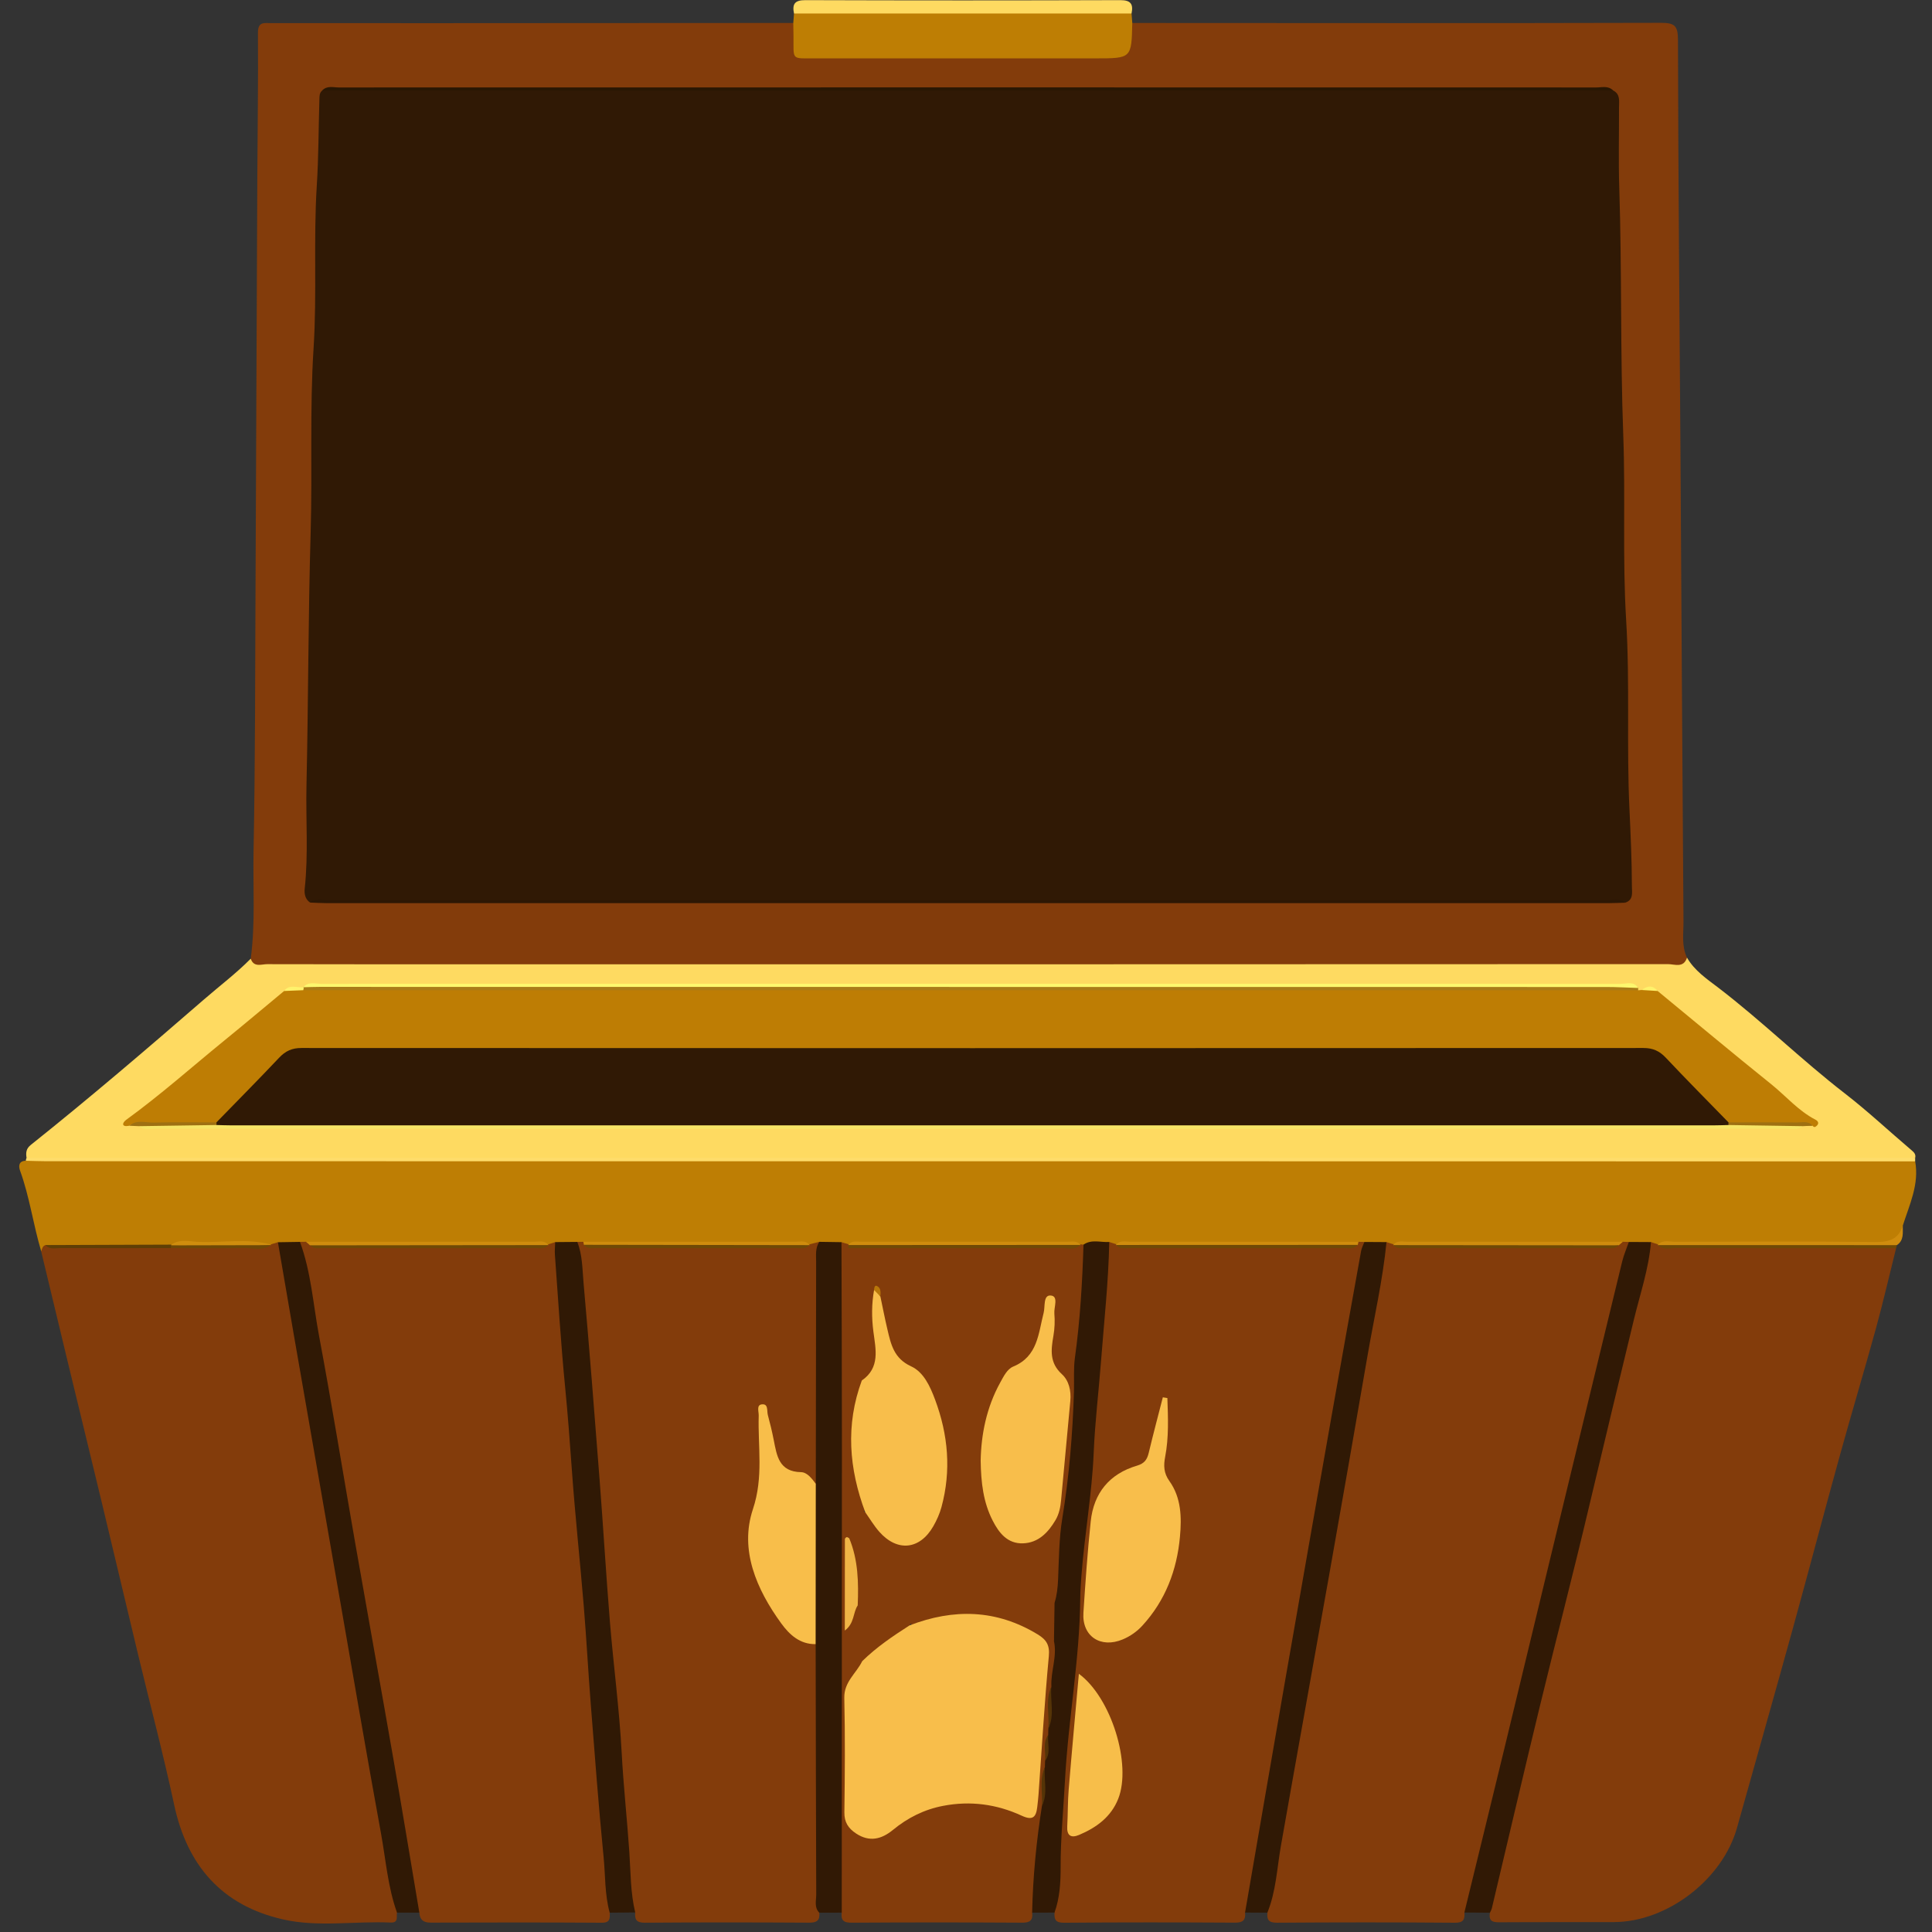 <?xml version="1.0" encoding="utf-8"?>
<!-- Generator: Adobe Illustrator 25.2.1, SVG Export Plug-In . SVG Version: 6.00 Build 0)  -->
<svg version="1.1" id="Camada_1" xmlns="http://www.w3.org/2000/svg" xmlns:xlink="http://www.w3.org/1999/xlink" x="0px" y="0px"
	 viewBox="0 0 1000 1000" style="enable-background:new 0 0 1000 1000;" xml:space="preserve">
<rect x="0" y="0" width="1000" height="1000" fill="#333333" stroke="none"/>
<style type="text/css">
	.st0{fill:#833C0B;}
	.st1{fill:#BE7E04;}
	.st2{fill:#FEDA61;}
	.st3{fill:#311905;}
	.st4{fill:#301905;}
	.st5{fill:#FEDC6A;}
	.st6{fill:#CF8C0E;}
	.st7{fill:#6F4906;}
	.st8{fill:#2C1704;}
	.st9{fill:#291703;}
	.st10{fill:#5E3E06;}
	.st11{fill:#CF8D0E;}
	.st12{fill:#F8BE4A;}
	.st13{fill:#F8BE4B;}
	.st14{fill:#F7BE4A;}
	.st15{fill:#BE7D04;}
	.st16{fill:#F7E566;}
	.st17{fill:#AA7B18;}
	.st18{fill:#FDF76E;}
	.st19{fill:#9E7012;}
	.st20{fill:#FEF26C;}
	.st21{fill:#FEF26B;}
	.st22{fill:#F0B546;}
	.st23{fill:#553407;}
	.st24{fill:#B87709;}
</style>
<g>
	<path class="st0" d="M129.78,496.22c2.47-18.53,1.1-37.18,1.46-55.75c0.9-46.11,0.81-92.24,1.03-138.36
		c0.34-70.29,0.6-140.58,0.92-210.87c0.11-24.72,0.52-49.45,0.32-74.17c-0.05-6.11,3.39-5.09,6.9-5.09
		c30.02,0,60.04,0.02,90.06,0.01c60.04-0.02,120.08-0.07,180.12-0.1c1.89,1.54,2.58,3.77,2.46,5.96c-0.47,8.53,4.42,9.84,11.58,9.82
		c48.3-0.16,96.6-0.08,144.9-0.09c11.78,0,11.78-0.03,14.26-11.37c0.36-1.65,0.88-3.21,2.28-4.31
		c91.19,0.03,182.37,0.17,273.56-0.08c7.39-0.02,8.88,1.62,8.89,9.07c0.12,71.14,0.82,142.27,1.29,213.41
		c0.53,80.85,0.95,161.7,1.56,242.56c0.05,6.28-1.1,12.77,1.82,18.81c1.54,4.66-2.08,5.05-4.96,5.72c-3.54,0.82-7.2,0.51-10.81,0.51
		c-237.25,0.01-474.5,0.01-711.75,0c-3.34,0-6.7,0.23-9.99-0.39C132.75,500.95,129.24,500.76,129.78,496.22z"/>
	<path class="st0" d="M981.43,646.03c-3.48,13.91-6.7,27.9-10.49,41.72c-6.01,21.89-12.57,43.63-18.61,65.51
		c-8.33,30.13-16.27,60.37-24.6,90.51c-9.43,34.14-19.11,68.22-28.67,102.33c-7.48,26.68-36.08,48.66-63.6,48.77
		c-19.46,0.07-38.92-0.04-58.38,0.09c-3.69,0.03-6.77,0.1-5.89-4.95c-1.83-4.18-0.31-8.23,0.69-12.21
		c8.73-35.01,16.81-70.17,25.46-105.2c17.96-72.75,34.89-145.75,52.92-218.48c0.87-3.49,1.42-7.09,3.12-10.34
		c1.35-2.13,3.26-1.71,5.22-1.17c0.96,0.33,1.92,0.63,2.91,0.85c36.01,0.56,72.02,0.04,108.02,0.27
		C973.6,643.74,977.94,642.87,981.43,646.03z"/>
	<path class="st1" d="M858.25,644.1c-1.24-0.4-2.48-0.8-3.71-1.21c-3.47,2.79-7.61,2.06-11.58,2.21c-1.54-0.05-3.07-0.05-4.61-0.06
		c-38.41,0.08-76.82-0.21-115.23,0.17c-1.99,0.46-3.97,0.19-5.94-0.08c-3.82-0.12-7.64-0.12-11.47-0.1c-1.5,0-3,0-4.5,0
		c-40.5,0.09-80.98-0.19-121.46,0.16c-1.95,0.38-3.89,0.28-5.83-0.06c-4.6-0.36-9.18-0.14-13.77,0.43c-1,0.02-1.97-0.09-2.93-0.31
		c-38.73-0.43-77.44-0.29-116.15-0.05c-1.93,0.4-3.85,0.22-5.76-0.08c-3.64-0.16-7.29-0.3-10.95-0.01c-2.41-0.04-4.81,0.67-7.24,0.1
		c-37.74-0.43-75.47-0.04-113.19-0.18c-1.49,0.01-2.98,0-4.46,0c-3.82,0.05-7.64-0.06-11.47,0.08c-1.99,0.24-3.97,0.56-5.96,0.11
		c-40.54-0.46-81.07-0.04-121.6-0.19c-1.48,0.01-2.97,0-4.45,0c-3.77,0.06-7.55-0.1-11.33,0.07c-1.92,0.17-3.84,0.54-5.77,0.15
		c-16.94,0.08-33.9-1.44-50.8,0.88c-20.41,1.25-40.84,0.18-61.25,0.62c-1.87,0.07-3.67,0.62-5.51,0.92
		c-4.14-13.77-5.99-28.13-10.93-41.7c-0.86-2.36-0.78-5.06,2.98-5.18c4.18-3.18,9.07-2.14,13.71-2.15
		c81.72-0.06,163.45-0.04,245.17-0.04c234.61,0,469.22-0.01,703.83,0.07c5.12,0,10.66-1.55,15.2,2.45
		c2.15,11.91-2.97,22.41-6.4,33.24c-0.91,7.65-4.83,10.29-12.82,10.17C934.13,643.95,896.19,644.69,858.25,644.1z"/>
	<path class="st0" d="M155.28,642.79c1.05-0.01,2.1-0.02,3.15-0.04c1.3,0.82,2.73,1.25,4.24,1.49c39.81,0.24,79.61,0.16,119.42,0.04
		c0.51-0.06,1.03-0.11,1.54-0.17c1.25-0.4,2.49-0.79,3.74-1.19c3.59,5.39,3.35,11.74,3.74,17.69c2.97,45.16,6.85,90.26,10.65,135.35
		c4.29,50.91,7.93,101.87,12.61,152.75c1.01,11.03,2.04,22.13,2.34,33.24c0.07,2.76,0.72,5.57-1.11,8.06
		c0.05,2.82,0.32,5.21-4.08,5.19c-29.55-0.2-59.1-0.15-88.65-0.06c-3.79,0.01-5.59-1.51-5.81-5.16c-2.55-2.84-3.18-6.39-3.8-9.97
		c-19.02-110.28-38.72-220.45-57.98-330.69C154.89,647.13,154.21,644.96,155.28,642.79z"/>
	<path class="st0" d="M839.93,642.75c1.05,0.03,2.11,0.05,3.16,0.08c1.14,2.5,0.22,4.91-0.36,7.32
		c-9.05,36.97-18.03,73.95-26.92,110.95c-14.92,62.12-30.24,124.14-45,186.3c-2.76,11.62-5.67,23.21-8.5,34.81
		c-0.73,3.01-1.37,5.99-4.34,7.7c0.23,3.46-0.34,5.33-4.86,5.29c-30.72-0.25-61.44-0.23-92.16-0.01c-4.31,0.03-5.29-1.58-4.94-5.22
		c-0.48-12.63,3.15-24.73,5.3-36.95c10.51-59.58,21-119.17,31.46-178.76c7.15-40.73,14.64-81.4,21.33-122.21
		c0.54-3.3,1.09-6.6,3.57-9.15c1.24,0.4,2.48,0.8,3.72,1.2c0.51,0.06,1.02,0.11,1.54,0.17c37.6,0.12,75.19,0.2,112.79-0.04
		C837.19,643.99,838.63,643.56,839.93,642.75z"/>
	<path class="st0" d="M140.09,644.12c1.25-0.38,2.51-0.77,3.76-1.15c3.58,4,3.74,9.2,4.58,14.04
		c11.88,68.35,23.96,136.67,35.98,204.99c6.92,39.36,13.72,78.73,20.73,118.07c0.58,3.28,1.31,6.55,0.35,9.88
		c-0.42,2.16,0.95,5.34-3.33,5.15c-18.54-0.82-37.39,2.51-55.62-1.61c-31.57-7.15-49.63-27.74-56.39-59.33
		c-5.55-25.95-12.39-51.63-18.6-77.45c-6.21-25.83-12.29-51.69-18.5-77.52c-5.88-24.49-11.87-48.95-17.78-73.43
		c-4.67-19.35-9.31-38.72-13.96-58.08c0.48-1.26,0.65-2.72,2.21-3.24c21.49,1.67,43.01,0.51,64.51,0.59
		c16.82-1.58,33.69-0.16,50.53-0.76C139.07,644.23,139.58,644.17,140.09,644.12z"/>
	<path class="st0" d="M418.82,644.11c1.75-0.45,3.5-0.9,5.25-1.35c0.96,1.77,1.06,3.7,1.05,5.65c-0.21,36.56,0.01,73.12-0.12,109.68
		c-0.01,2.49-0.08,4.99-0.84,7.38c-0.46,0.95-0.76,2.37-1.95,2.42c-7.66,0.33-20.59-9.56-22.69-17.09
		c-1.63-5.86-2.43-11.93-4.59-18.97c-1.14,9.77,1.28,18.03,2.03,26.4c0.36,4.02-0.11,7.56-1.8,11.24
		c-10.04,21.79-3.27,56.02,13.69,72.76c4.6,4.54,11.93,4.93,15.24,11.03c1.1,3.52,0.95,7.13,0.95,10.72
		c0.04,39.01-0.01,78.01,0.04,117.02c0,3.06-0.03,6.09-1.03,9.02c0.43,3.93-1.2,5.17-5.23,5.15c-28.36-0.17-56.73-0.2-85.09,0.02
		c-4.35,0.03-5.27-1.69-4.95-5.3c-2.94-1.79-3.75-4.65-3.95-7.82c-2.38-37.11-6.04-74.12-8.77-111.21
		c-1.65-22.4-3.73-44.8-5.64-67.19c-2.05-24.05-3.85-48.13-5.77-72.19c-2.05-25.72-3.82-51.47-6.34-77.16
		c-0.38-3.83-1.19-7.74,0.48-11.51c1.05-0.02,2.09-0.03,3.14-0.05c0.82,0.62,1.72,1.08,2.7,1.37c37.55,0.5,75.1,0.2,112.64,0.15
		C417.8,644.22,418.31,644.16,418.82,644.11z"/>
	<path class="st0" d="M574.15,642.85c1.24,0.4,2.48,0.8,3.72,1.2c0.51,0.07,1.02,0.14,1.54,0.21c40.33,0.09,80.66,0.36,120.99-0.14
		c0.99-0.29,1.9-0.74,2.73-1.35c1.03,0.02,2.06,0.04,3.09,0.06c1.77,5.66-0.64,11.01-1.57,16.36c-15.01,85.92-30,171.84-45.29,257.7
		c-3.8,21.32-7.66,42.63-11.08,64.02c-0.54,3.37-1.39,6.51-3.84,9.02c0.37,3.75-0.94,5.25-5.08,5.23
		c-29.55-0.17-59.1-0.21-88.65,0.05c-4.45,0.04-5.11-1.79-4.88-5.26c-2.15-7.53,0.56-14.89,0.72-22.34
		c0.84-40.3,6.66-80.22,9.17-120.33c2.03-32.43,5.97-64.66,8-97.07c1.32-21.02,2.9-42.1,5.33-63.06c1.35-11.59,0.88-23.31,2.6-34.87
		C572.14,649.02,571.66,645.56,574.15,642.85z"/>
	<path class="st2" d="M129.78,496.22c1.58,4.66,5.55,2.82,8.52,2.83c39.77,0.11,79.54,0.07,119.31,0.07
		c201.9,0,403.81,0.01,605.71-0.09c3.45,0,8.13,2.2,9.87-3.37c3.84,6.76,10.46,11.18,16.18,15.55c22.66,17.32,43,37.35,65.55,54.78
		c11.87,9.18,22.85,19.51,34.32,29.22c1.38,1.17,2.48,2.14,2.07,4.06c-2.88,1.58-6.01,0.79-9,0.79
		c-319.86,0.04-639.71,0.04-959.57,0c-3,0-6.12,0.78-9-0.79c-0.4-2.57-0.24-4.71,2.16-6.63c30.44-24.29,60.03-49.6,89.45-75.12
		C113.48,510.45,122.14,503.92,129.78,496.22z"/>
	<path class="st0" d="M435.55,642.94c1.26,0.38,2.52,0.75,3.78,1.13c0.41,0.27,0.82,0.53,1.23,0.8c0.76,0.62,1.45,1.32,2.09,2.07
		c2.49,3.71,2.23,7.95,2.25,12.1c0.07,14.18,0.01,28.37,0.03,42.55c0.01,4.17-0.03,8.36,1.81,12.27c0.87,2.47,0.54,4.92-0.21,7.35
		c-5.46,17.88-4.4,35.63,1.12,53.28c0.66,2.12,1.43,4.22,1.05,6.49c-5.84,3.74-3.6,11.68-8.28,16.05
		c-2.04,12.89,0.14,25.86-1.14,39.62c1.5-2.59,1.65-5.28,4.42-5.73c4.75,4.1,6.25,8.95,2.96,14.58c-3,5.14-1.38,10.07,0.2,15.08
		c-0.32,1.07,0.58-0.05-0.05,0.81c-9.41,12.99-6.94,27.95-7.05,42.46c-0.08,10.28-0.01,20.55-0.01,30.83
		c0,5.22,0.66,10.09,6.01,12.72c5.4,2.66,10.24,1.15,14.81-2.13c5.88-4.22,11.93-8.07,18.82-10.56c15.38-5.56,30.53-4.35,45.68,0.92
		c8.4,2.92,9.84,1.92,10.09-6.85c0.63-21.36,3.32-42.56,4.9-63.85c1.01-13.64-0.85-16.82-13.66-21.79
		c-15.54-6.03-31.21-7.41-47.2-1.95c-2.36,0.81-4.75,1.62-7.32,1c-0.91-5.14,0.36-6.24,5.17-8.41c9.79-4.4,21.07-6.26,30.16-3.73
		c10.08,2.81,22.77-1.44,31.87,10.6c-2-3.9-2.01-6.34-1.69-8.79c0.33-2.57,1.07-5.08,3.78-5.96c3.57-1.16,4.86,1.56,6.1,4.13
		c0.94,3.02,0.83,6.07,0.23,9.13c-1.39,3.85-1.06,7.68,0.15,11.51c1.52,7.58-0.85,14.85-1.72,22.24c-2.04,6.88-0.63,13.95-1.16,20.9
		c-0.03,1.39-0.26,2.76-0.57,4.12c-1.62,4.36-0.88,8.94-1.18,13.42c-0.07,1.4-0.31,2.78-0.64,4.14c-1.59,6.56-0.7,13.2-0.67,19.82
		c-2.86,16.35-3.42,32.95-5.23,49.41c-0.22,1.99-1.02,3.72-2.24,5.28c0.48,3.93-1.11,5.2-5.16,5.17
		c-29.47-0.17-58.94-0.19-88.41,0.01c-4.21,0.03-5.45-1.42-4.99-5.2c-2.73-3.25-2.65-7.2-2.65-11.09
		c-0.05-108.29-0.05-216.58,0.01-324.87C433.05,650.19,432.64,646.16,435.55,642.94z"/>
	<path class="st3" d="M757.96,989.92c6.94-28.46,13.92-56.92,20.82-85.39c7.3-30.09,14.52-60.19,21.79-90.28
		c12.99-53.75,25.99-107.5,39.05-161.23c0.84-3.47,2.3-6.79,3.46-10.18c3.82,0.02,7.64,0.04,11.46,0.06
		c-1.12,13.85-5.68,27-8.9,40.37c-7.76,32.21-15.56,64.41-23.17,96.66c-8.18,34.69-17.2,69.18-25.59,103.82
		c-8.39,34.62-16.46,69.31-24.7,103.97c-0.19,0.8-0.65,1.53-0.99,2.29C766.78,989.97,762.37,989.95,757.96,989.92z"/>
	<path class="st3" d="M435.55,642.94c0.08,33.37,0.22,66.74,0.22,100.11c0.01,82.31-0.05,164.62-0.08,246.93
		c-3.87,0.01-7.74,0.02-11.62,0.04c-2.75-2.78-1.58-6.3-1.59-9.48c-0.16-43.18-0.22-86.35-0.3-129.53
		c-2.72-2.97-2.41-6.7-2.43-10.26c-0.09-20.83-0.1-41.66,0-62.48c0.02-3.56-0.29-7.3,2.5-10.23c0.06-38.26,0.11-76.52,0.18-114.78
		c0.01-3.57-0.54-7.25,1.64-10.49C427.9,642.82,431.72,642.88,435.55,642.94z"/>
	<path class="st4" d="M298.8,642.81c2.71,6.8,2.61,14.11,3.24,21.18c3.02,33.9,5.68,67.83,8.3,101.76
		c1.9,24.56,3.34,49.17,5.35,73.72c1.85,22.6,4.89,45.12,6.09,67.75c0.91,17.16,2.79,34.23,3.96,51.35
		c0.71,10.44,0.56,21.03,3.05,31.31c-4.4,0.04-8.81,0.08-13.21,0.12c-2.61-9.43-2.21-19.21-3.16-28.81
		c-2.61-26.4-4.58-52.87-6.66-79.32c-1.32-16.82-2.21-33.67-3.6-50.49c-1.93-23.4-4.47-46.76-6.14-70.18
		c-1.02-14.35-2.09-28.67-3.49-42.99c-2.24-22.83-3.62-45.75-5.31-68.64c-0.16-2.2,0.08-4.44,0.14-6.66
		C291.18,642.88,294.99,642.84,298.8,642.81z"/>
	<path class="st4" d="M205.48,989.96c-4.77-13.3-5.78-27.39-8.3-41.13c-7.25-39.64-14-79.37-20.93-119.07
		c-8.11-46.5-16.2-93-24.28-139.5c-2.74-15.75-5.42-31.52-8.12-47.28c3.81-0.06,7.62-0.12,11.42-0.18
		c5.77,15.68,6.81,32.36,9.86,48.58c6.67,35.54,12.41,71.25,18.65,106.88c6.57,37.52,13.36,75.01,19.9,112.54
		c4.59,26.37,8.92,52.79,13.37,79.18C213.19,989.96,209.34,989.96,205.48,989.96z"/>
	<path class="st4" d="M644.44,989.95c6.9-39.97,13.75-79.95,20.71-119.9c8.06-46.22,16.19-92.43,24.34-138.63
		c4.94-27.99,9.97-55.97,15.02-83.94c0.29-1.6,1.12-3.1,1.7-4.64c3.81,0.02,7.63,0.04,11.44,0.07c-1.96,19.81-6.45,39.2-9.82,58.77
		c-6.56,38.09-13.24,76.17-19.98,114.23c-8.24,46.49-16.67,92.95-24.85,139.45c-2.04,11.61-2.49,23.52-7.01,34.63
		C652.15,989.97,648.29,989.96,644.44,989.95z"/>
	<path class="st3" d="M544.2,872.96c-0.42-7.89,3.08-15.55,1.33-23.52c-0.62-3.25-0.84-6.49,0.15-9.72
		c0.05-3.38,0.11-6.76,0.16-10.14c-2.26-15.25,0.37-30.39,2.16-45.37c2.34-19.48,5.02-38.96,5.33-58.52
		c0.4-25.26,3.8-50.24,5.19-75.38c0.12-2.24,0.6-4.4,2.29-6.08c4.19-2.92,8.87-1.09,13.33-1.38c-0.37,20.49-2.65,40.84-4.21,61.24
		c-1.22,16-3.18,31.97-3.84,47.99c-0.89,21.35-4.75,42.35-6.35,63.59c-0.29,3.87-0.57,7.76-0.6,11.64
		c-0.26,31.62-6.23,62.77-7.91,94.27c-0.79,14.95-2.29,29.85-2.25,44.87c0.02,7.84-0.42,15.9-3.17,23.5
		c-3.86,0.01-7.72,0.02-11.58,0.03c0.4-18.51,2.19-36.9,5.07-55.19c2.12-6.59-0.55-13.54,1.53-20.13c0.03-1.08,0.07-2.17,0.1-3.25
		c2.2-4.27-0.57-9.14,1.62-13.42c0.02-1.09,0.04-2.18,0.06-3.27C544.91,887.6,541.96,880.09,544.2,872.96z"/>
	<path class="st1" d="M586.07,11.89c-0.41,18.32-0.41,18.32-19.09,18.32c-48.26,0-96.52,0.02-144.79-0.01
		c-12.97-0.01-11.34,1.23-11.48-11.65c-0.02-2.22-0.07-4.44-0.11-6.65c0.13-1.64,0.25-3.27,0.38-4.91c3.08-3.1,7.1-2.8,10.93-2.8
		c50.95-0.07,101.9-0.07,152.85,0c3.83,0.01,7.85-0.3,10.93,2.8C585.81,8.61,585.94,10.25,586.07,11.89z"/>
	<path class="st5" d="M13.71,599.28c325.86,0,651.72,0,977.58,0c-0.01,0.62-0.01,1.23-0.01,1.85
		c-157.7-0.02-315.41-0.06-473.11-0.07c-164.66-0.01-329.31,0-493.97-0.01c-3.61,0-7.22-0.16-10.83-0.25
		C13.42,600.27,13.53,599.77,13.71,599.28z"/>
	<path class="st2" d="M585.69,6.98c-58.24,0-116.48,0-174.72,0c-0.97-4.78,0.28-6.93,5.85-6.91c54.34,0.18,108.68,0.18,163.01,0
		C585.4,0.04,586.66,2.2,585.69,6.98z"/>
	<path class="st6" d="M858.25,644.1c2.59-2.47,5.82-1.35,8.75-1.35c34.46-0.08,68.92-0.27,103.37,0.12
		c7.18,0.08,12.26-1.21,14.51-8.5c-0.08,3.65,0.73,7.57-3.05,10.1c-1.8,1.06-3.79,0.69-5.7,0.69c-37.47,0.02-74.93,0.02-112.4,0
		c-1.92,0-3.9,0.35-5.7-0.71L858.25,644.1z"/>
	<path class="st7" d="M858.03,644.45c41.27,0.01,82.53,0.01,123.8,0.02c-0.13,0.52-0.27,1.04-0.4,1.56
		c-37.97,0-75.93,0.03-113.9-0.06C864.35,645.96,860.83,647.19,858.03,644.45z"/>
	<path class="st4" d="M834.92,46.81c3.87,1.92,3.07,5.53,3.08,8.77c0.05,13.88-0.32,27.78,0.13,41.65
		c1.39,42.69,0.48,85.43,2.07,128.07c1.19,31.9-0.46,63.8,1.49,95.61c2,32.72,0.16,65.45,1.72,98.11
		c0.63,13.28,1.22,26.54,1.26,39.82c0.01,3.19,0.93,6.93-3.45,8.38c-2.96-1.19-6.05-0.61-9.08-0.61
		c-220.85-0.03-441.7-0.03-662.55,0c-3.03,0-6.12-0.54-9.1,0.56c-2.63-1.81-3.06-4.67-2.76-7.36c1.92-17.74,0.51-35.52,0.9-53.28
		c0.98-43.78,0.89-87.6,2.17-131.35c0.92-31.65-0.53-63.34,1.5-94.88c1.81-28.06-0.11-56.1,1.66-84.05
		c0.95-14.98,0.91-29.92,1.36-44.87c0.05-1.67-0.01-3.36,1.48-4.55c2.92-1.39,6.03-0.7,9.04-0.7c216.68-0.04,433.36-0.04,650.04,0
		C828.89,46.13,831.99,45.45,834.92,46.81z"/>
	<path class="st8" d="M160.48,467.18c2.62-2.39,5.84-1.34,8.78-1.34c221.06-0.05,442.13-0.05,663.19,0c2.94,0,6.17-1.07,8.75,1.4
		c-2.78,0.07-5.56,0.22-8.33,0.22c-221.35,0.01-442.71,0.01-664.07,0C166.04,467.45,163.26,467.27,160.48,467.18z"/>
	<path class="st9" d="M834.92,46.81c-162.93,0.03-325.86,0.07-488.79,0.08c-59.78,0.01-119.56-0.04-179.34-0.07
		c2.5-2.65,5.76-1.55,8.68-1.55c216.91-0.05,433.83-0.05,650.74,0C829.15,45.27,832.4,44.22,834.92,46.81z"/>
	<path class="st0" d="M560.82,644.23c-0.61,19.56-1.75,39.07-4.44,58.49c-0.79,5.72-0.33,11.61-0.5,17.42
		c-0.67,22.07-2.48,44.01-6.05,65.85c-1.68,10.3-1.72,20.88-2.16,31.35c-0.18,4.19-0.58,8.25-1.82,12.24
		c-3.63-3.97-6.05-3.53-6.54,2.03c-0.3,3.42-0.06,6.88-0.06,10.87c-5.48-5.4-10.82-10.25-18.93-6.87c-0.25,0.1-0.65,0.23-0.79,0.11
		c-7.8-6.52-17.53-1.05-25.87-4.18c-0.98-0.37-2.54-1.11-2.96-0.73c-4.48,4.06-9.89,4.97-15.62,5.69c-1.61,0.2-2.87,3.11-4.29,4.78
		c0.69,2.96-1.81,3.82-3.55,4.74c-7.44,3.93-12.72,11.12-20.97,13.79c-5.63-2.47-5.27-8.65-3.31-11.34
		c4.49-6.16,2.8-11.59,0.98-17.51c-2.77-2.93-2.51-6.69-2.18-10.12c0.81-8.39-3.81-16.23-2.22-24.63c1.9-3.61,3.09-7.38,2.87-11.52
		c-0.34-6.58,2.68-3.89,5.42-1.94c4.18,0.05,5.1,3.8,7.06,6.3c9.2,11.72,21.65,11.01,27.29-2.7c10.42-25.31,7.42-49.88-7.16-73.02
		c-0.59-0.94-1.24-2.02-2.19-2.48c-16.21-7.88-16.09-23.72-18.72-38.21c-0.01-0.54-0.02-1.09-0.02-1.65c0-0.44,0.01-0.72,0-0.83
		c-0.13,0.13-0.02,0.3-0.06,0.52c-1.57,9.46,0.65,18.66,1.41,27.92c0.67,8.23-1.68,12.42-9.4,15.93c-5.08-0.81-3.57-4.83-3.59-7.82
		c-0.11-17.06-0.11-34.11-0.01-51.17c0.02-3.68,0.02-7.15-3.38-9.53c3.17-2.46,6.9-1.61,10.42-1.62
		c35.96-0.13,71.92,0.11,107.89-0.15c0.53-0.07,1.06-0.15,1.59-0.22C559.59,644.1,560.21,644.16,560.82,644.23z"/>
	<path class="st6" d="M703.13,642.77c-0.1,0.53-0.21,1.05-0.33,1.57c-1.75,1.21-3.74,0.81-5.65,0.81
		c-37.96,0.02-75.91,0.02-113.87,0c-1.91,0-3.9,0.38-5.67-0.77c0,0,0.26-0.34,0.26-0.34c2.04-2.13,4.69-1.33,7.09-1.33
		C624.35,642.7,663.74,642.74,703.13,642.77z"/>
	<path class="st6" d="M160.44,644.57c-0.67-0.61-1.34-1.22-2.02-1.82c39.38-0.02,78.76-0.05,118.14-0.03c2.4,0,5.05-0.8,7.06,1.38
		c0,0,0.22,0.35,0.22,0.35c-1.52,0.92-3.21,0.7-4.85,0.7c-38.16,0.01-76.33,0.01-114.49,0.01
		C163.11,645.17,161.73,645.19,160.44,644.57z"/>
	<path class="st6" d="M439.32,644.07c1.75-1.96,4.09-1.36,6.24-1.36c35.72-0.03,71.44-0.03,107.16,0c2.14,0,4.49-0.61,6.25,1.32
		c0,0,0.28,0.33,0.28,0.33c-1.48,1.05-3.18,0.8-4.82,0.8c-36.84,0.01-73.69,0.01-110.53,0c-1.64,0-3.34,0.23-4.85-0.73
		L439.32,644.07z"/>
	<path class="st6" d="M839.93,642.75c-0.68,0.61-1.36,1.21-2.04,1.82c-9.07,1.32-18.19,0.5-27.28,0.55
		c-27.09,0.14-54.18,0.07-81.28,0.02c-2.72-0.01-5.54,0.6-8.17-0.68c0,0,0.21-0.35,0.21-0.36c2.01-2.18,4.67-1.38,7.07-1.38
		C765.6,642.7,802.77,642.73,839.93,642.75z"/>
	<path class="st6" d="M302.21,644.3c-0.09-0.51-0.18-1.03-0.26-1.54c36.6-0.02,73.21-0.06,109.82-0.03c2.4,0,5.05-0.8,7.06,1.39
		c0,0,0.22,0.36,0.22,0.36c-2.64,1.27-5.46,0.67-8.19,0.67c-33.51,0.05-67.02,0.05-100.53-0.01
		C307.62,645.13,304.78,645.89,302.21,644.3z"/>
	<path class="st10" d="M88.54,646c-19.07,0.01-38.15,0.06-57.22-0.01c-2.64-0.01-5.6,0.96-7.79-1.54
		c21.72-0.08,43.44-0.16,65.16-0.23c0.17,0.31,0.35,0.63,0.52,0.94C88.98,645.43,88.76,645.71,88.54,646z"/>
	<path class="st11" d="M88.68,644.21c4.55-3.15,9.7-1.54,14.47-1.38c12.31,0.42,24.73-1.92,36.94,1.29c0,0,0.21,0.36,0.21,0.36
		c-17.28,1.22-34.56,1-51.84,0.11L88.68,644.21z"/>
	<path class="st7" d="M160.44,644.57c41.13-0.04,82.27-0.08,123.4-0.12c-1.96,2.24-4.62,1.55-7.04,1.55
		c-36.43,0.04-72.86,0.04-109.29,0C165.11,646,162.45,646.74,160.44,644.57z"/>
	<path class="st7" d="M721.16,644.46c38.91,0.04,77.82,0.07,116.73,0.11c-2.02,2.17-4.67,1.43-7.08,1.43
		c-34.2,0.04-68.4,0.04-102.6,0C725.78,646,723.13,646.7,721.16,644.46z"/>
	<path class="st7" d="M88.45,644.59c17.28-0.04,34.56-0.07,51.84-0.11c-4.54,3.17-9.65,1.35-14.46,1.46
		c-12.43,0.28-24.86,0.07-37.3,0.06C88.54,645.52,88.51,645.05,88.45,644.59z"/>
	<path class="st12" d="M422.25,768.02c-0.03,27.66-0.05,55.32-0.08,82.98c-8.14,0.14-13.56-4.92-17.77-10.69
		c-12.86-17.67-21.7-38.11-14.7-59.12c5.58-16.74,2.53-32.34,3.01-48.48c0.06-2.03-1.23-5.39,1.46-5.79
		c3.66-0.55,2.69,3.34,3.26,5.46c1.17,4.27,2.19,8.59,3.05,12.93c1.62,8.2,2.7,16.47,14.16,16.68
		C417.77,762.05,420.24,765.3,422.25,768.02z"/>
	<path class="st7" d="M302.21,644.3c38.94,0.06,77.89,0.11,116.83,0.17c-1.96,2.22-4.59,1.54-7,1.54
		c-34.31,0.04-68.62,0.04-102.92,0C306.72,646,304.05,646.72,302.21,644.3z"/>
	<path class="st13" d="M604.23,723.63c0.35,10.14,0.8,20.3-1.14,30.39c-0.87,4.52-0.78,8.43,2.17,12.54
		c6.19,8.64,6.4,18.86,5.48,28.89c-1.58,17.3-7.53,32.96-19.44,45.96c-2.84,3.1-6.29,5.52-10.18,7.15
		c-11.47,4.8-21.14-1.66-20.34-13.79c1.03-15.79,2.12-31.59,3.78-47.32c1.55-14.69,9.72-24.63,23.96-28.83
		c3.95-1.17,5.25-3.23,6.09-6.74c2.29-9.58,4.83-19.09,7.27-28.63C602.66,723.37,603.44,723.5,604.23,723.63z"/>
	<path class="st14" d="M558.42,866.35c16.8,12.34,27.42,46.98,20.36,64.74c-3.73,9.39-11.31,14.9-20.27,18.67
		c-4.09,1.72-6.38,0.44-6.11-4.43c0.36-6.38,0.23-12.8,0.76-19.17C554.77,906.57,556.59,886.98,558.42,866.35z"/>
	<path class="st7" d="M577.61,644.39c41.73-0.01,83.46-0.03,125.19-0.04c-1.87,2.37-4.54,1.66-6.94,1.66
		c-37.09,0.04-74.19,0.04-111.28,0C582.17,646,579.52,646.7,577.61,644.39z"/>
	<path class="st15" d="M857.98,512.93c19.56,16.09,39,32.34,58.74,48.2c7.65,6.15,14.07,13.83,22.99,18.43
		c1.92,0.99,1.81,2.58-0.17,3.72c-0.2,0.11-0.57,0.03-0.8-0.07c-0.24-0.11-0.41-0.37-0.61-0.56c-11.49-0.3-22.99,0.11-34.48-0.05
		c-3.03-0.04-6.07,0.11-9.1-0.22c-4.36-1.01-7.2-4.16-9.78-7.41c-6.79-8.52-14.91-15.74-22.39-23.58c-4.1-4.3-8.84-6.55-14.82-6.24
		c-2.49,0.13-5,0-7.51,0c-224.42,0-448.83,0.07-673.25-0.21c-11.49-0.01-20.38,2.65-27.78,11.57c-5.3,6.39-11.76,11.8-16.98,18.35
		c-2.59,3.25-5.44,6.37-9.74,7.5c-13.83,0.09-27.67,1.02-41.48-0.55c-1.38-0.16-2.77-0.12-3.92,0.88c-4.13,0.83-3.71-1.52-1.6-3.06
		c17.74-12.87,34.1-27.45,51.07-41.27c10.29-8.38,20.45-16.94,30.67-25.42c3.3-2.61,7.36-0.31,10.85-1.67
		c3.59-0.68,7.21-0.4,10.82-0.4c222.09-0.02,444.18-0.02,666.27,0.04c4.33,0,8.94-1.24,12.95,1.65c0.6-0.05,1.2-0.1,1.81-0.14
		C852.53,511.64,855.35,510.71,857.98,512.93z"/>
	<path class="st16" d="M933.13,582.9c-2.65,2.31-5.85,1.34-8.81,1.34c-281.21,0.04-562.43,0.04-843.64,0
		c-2.96,0-6.16,0.97-8.81-1.34c10.33-2.52,20.82-0.43,31.22-1.07c3.03-0.19,6.09,0.02,9.13-0.08c4.52-1.61,9.19-1.9,13.96-1.9
		c251.39,0.03,502.77,0.03,754.16,0c4.76,0,9.44,0.21,13.95,1.88C907.22,582.58,920.25,580.35,933.13,582.9z"/>
	<path class="st17" d="M847.92,512.56c-230.31-0.01-460.62-0.02-690.93-0.04c-0.56-0.43-0.72-0.8-0.46-1.12
		c0.23-0.28,0.46-0.42,0.69-0.42l-0.22,0.03c2.53-1.78,5.4-0.93,8.1-0.93c225.02-0.04,450.03-0.05,675.05,0.02
		c2.6,0,5.57-1.25,7.83,1.28C847.89,511.77,847.87,512.16,847.92,512.56z"/>
	<path class="st18" d="M847.97,511.38c-5.54-0.18-11.08-0.51-16.63-0.51c-222.01-0.04-444.01-0.05-666.02-0.06
		c-2.78,0-5.55,0.13-8.33,0.19c2.64-3.13,6.24-1.76,9.39-1.76c224.15-0.07,448.3-0.07,672.46,0.01
		C841.93,509.26,845.65,507.67,847.97,511.38z"/>
	<path class="st19" d="M112.06,582.31c-13.39,0.2-26.79,0.39-40.18,0.59c-1.66-0.07-3.33-0.14-4.99-0.21
		c3.86-3.33,8.48-1.55,12.72-1.66c10.79-0.26,21.6-0.08,32.39-0.07c0.52,0.28,0.71,0.57,0.55,0.88
		C112.39,582.15,112.23,582.31,112.06,582.31z"/>
	<path class="st19" d="M933.13,582.9c-12.84-0.2-25.68-0.39-38.51-0.59c-0.5-0.32-0.66-0.63-0.47-0.92
		c0.18-0.28,0.35-0.43,0.53-0.43c11.9-0.01,23.8-0.07,35.69,0.02c2.64,0.02,5.62-0.94,7.75,1.67
		C936.46,582.73,934.79,582.81,933.13,582.9z"/>
	<path class="st20" d="M157.21,510.98c-0.01,0.52-0.08,1.04-0.23,1.54c-3.32,0.14-6.64,0.27-9.96,0.41
		C149.82,509.14,153.79,511.47,157.21,510.98z"/>
	<path class="st21" d="M857.98,512.93c-2.75-0.17-5.5-0.34-8.26-0.51C852.62,510.24,855.41,509.74,857.98,512.93z"/>
	<path class="st13" d="M446.28,859.82c7.37-7.23,15.86-12.99,24.51-18.52c22.82-8.78,44.95-8.34,66.3,4.65
		c4.5,2.74,6.33,5.51,5.78,11.32c-2.22,23.76-3.61,47.61-5.32,71.42c-0.16,2.22-0.41,4.42-0.67,6.63c-0.61,5.23-2.3,7.14-8.07,4.47
		c-12.88-5.95-26.49-7.81-40.63-5.09c-9.81,1.88-18.33,6.16-25.99,12.46c-5.91,4.85-12.17,6.44-19.1,1.84
		c-3.99-2.65-6.11-5.8-6.04-10.95c0.27-19.74,0.42-39.48-0.04-59.21C436.82,870.5,443.21,866.14,446.28,859.82z"/>
	<path class="st13" d="M455.68,671.03c1.21,5.7,2.31,11.43,3.65,17.1c1.83,7.74,3.37,15.02,12.25,19.08
		c6.52,2.98,9.86,10.39,12.42,17.25c6.79,18.18,8.43,36.74,3.3,55.62c-0.94,3.44-2.45,6.82-4.23,9.92
		c-6.98,12.18-18.64,13.37-27.95,2.84c-2.73-3.09-4.86-6.71-7.26-10.09c-8.44-22.53-10.28-45.23-1.79-68.21
		c9.64-6.64,7.16-16.25,5.99-25.36c-0.93-7.22-0.92-14.34,0.36-21.48C455.67,666.68,454.29,670.21,455.68,671.03z"/>
	<path class="st22" d="M439.56,796.21c4.66,11.18,4.86,22.93,4.39,34.76c-2.53,3.76-1.58,9.2-6.68,13.01
		c0-16.35-0.01-31.84,0.04-47.33c0-0.37,0.57-0.96,0.95-1.03C438.64,795.54,439.12,795.99,439.56,796.21z"/>
	<path class="st7" d="M439.05,644.43c40.07-0.02,80.14-0.04,120.2-0.06c-2.74,2.89-6.29,1.6-9.46,1.61
		c-36.9,0.09-73.81,0.06-110.71,0.05C439.07,645.49,439.07,644.96,439.05,644.43z"/>
	<path class="st23" d="M544.2,872.96c-0.75,7.24,1.81,14.73-1.58,21.78C543.21,887.48,540.97,880.02,544.2,872.96z"/>
	<path class="st23" d="M540.84,914.67c-0.63,6.7,1.64,13.62-1.53,20.13C539.8,928.09,537.81,921.19,540.84,914.67z"/>
	<path class="st23" d="M542.56,898.01c-0.55,4.47,1.55,9.26-1.62,13.42C541.45,906.95,539.48,902.17,542.56,898.01z"/>
	<path class="st0" d="M545.68,839.73c-0.05,3.24-0.1,6.48-0.15,9.72C543.54,846.17,543.4,842.93,545.68,839.73z"/>
	<path class="st13" d="M507.59,755.97c0.26-13.39,2.96-27.4,10.12-40.36c1.77-3.2,3.57-6.97,6.74-8.28
		c12.74-5.28,12.97-17.11,15.74-27.82c0.84-3.23-0.33-9.32,3.7-8.96c4.15,0.37,1.56,6.03,1.84,9.3c0.33,3.83,0.17,7.81-0.49,11.6
		c-1.26,7.28-2.08,13.92,4.39,19.82c3.65,3.33,4.86,8.59,4.36,13.88c-1.63,17.09-3.2,34.19-4.77,51.29
		c-0.33,3.63-1.03,7.19-2.88,10.34c-3.82,6.48-8.92,11.79-16.85,12.05c-7.95,0.25-12.37-5.27-15.69-11.78
		C509,777.66,507.75,767.55,507.59,755.97z"/>
	<path class="st24" d="M455.68,671.03c-1.09-1.11-2.18-2.22-3.27-3.33c0.04-1.03,0.3-2.59,1.39-2.12
		C456.08,666.57,455.83,668.93,455.68,671.03z"/>
	<path class="st4" d="M894.68,580.96c-0.06,0.45-0.08,0.9-0.06,1.35c-2.5,0.06-5,0.17-7.5,0.17c-255.85,0.01-511.7,0.01-767.55,0
		c-2.5,0-5-0.11-7.5-0.17c0.02-0.45,0-0.9-0.06-1.35c10.84-11.14,21.79-22.18,32.46-33.48c3.29-3.49,6.67-5.05,11.57-5.04
		c231.54,0.11,463.08,0.11,694.62,0c4.9,0,8.28,1.56,11.57,5.04C872.88,558.79,883.83,569.82,894.68,580.96z"/>
</g>
</svg>
